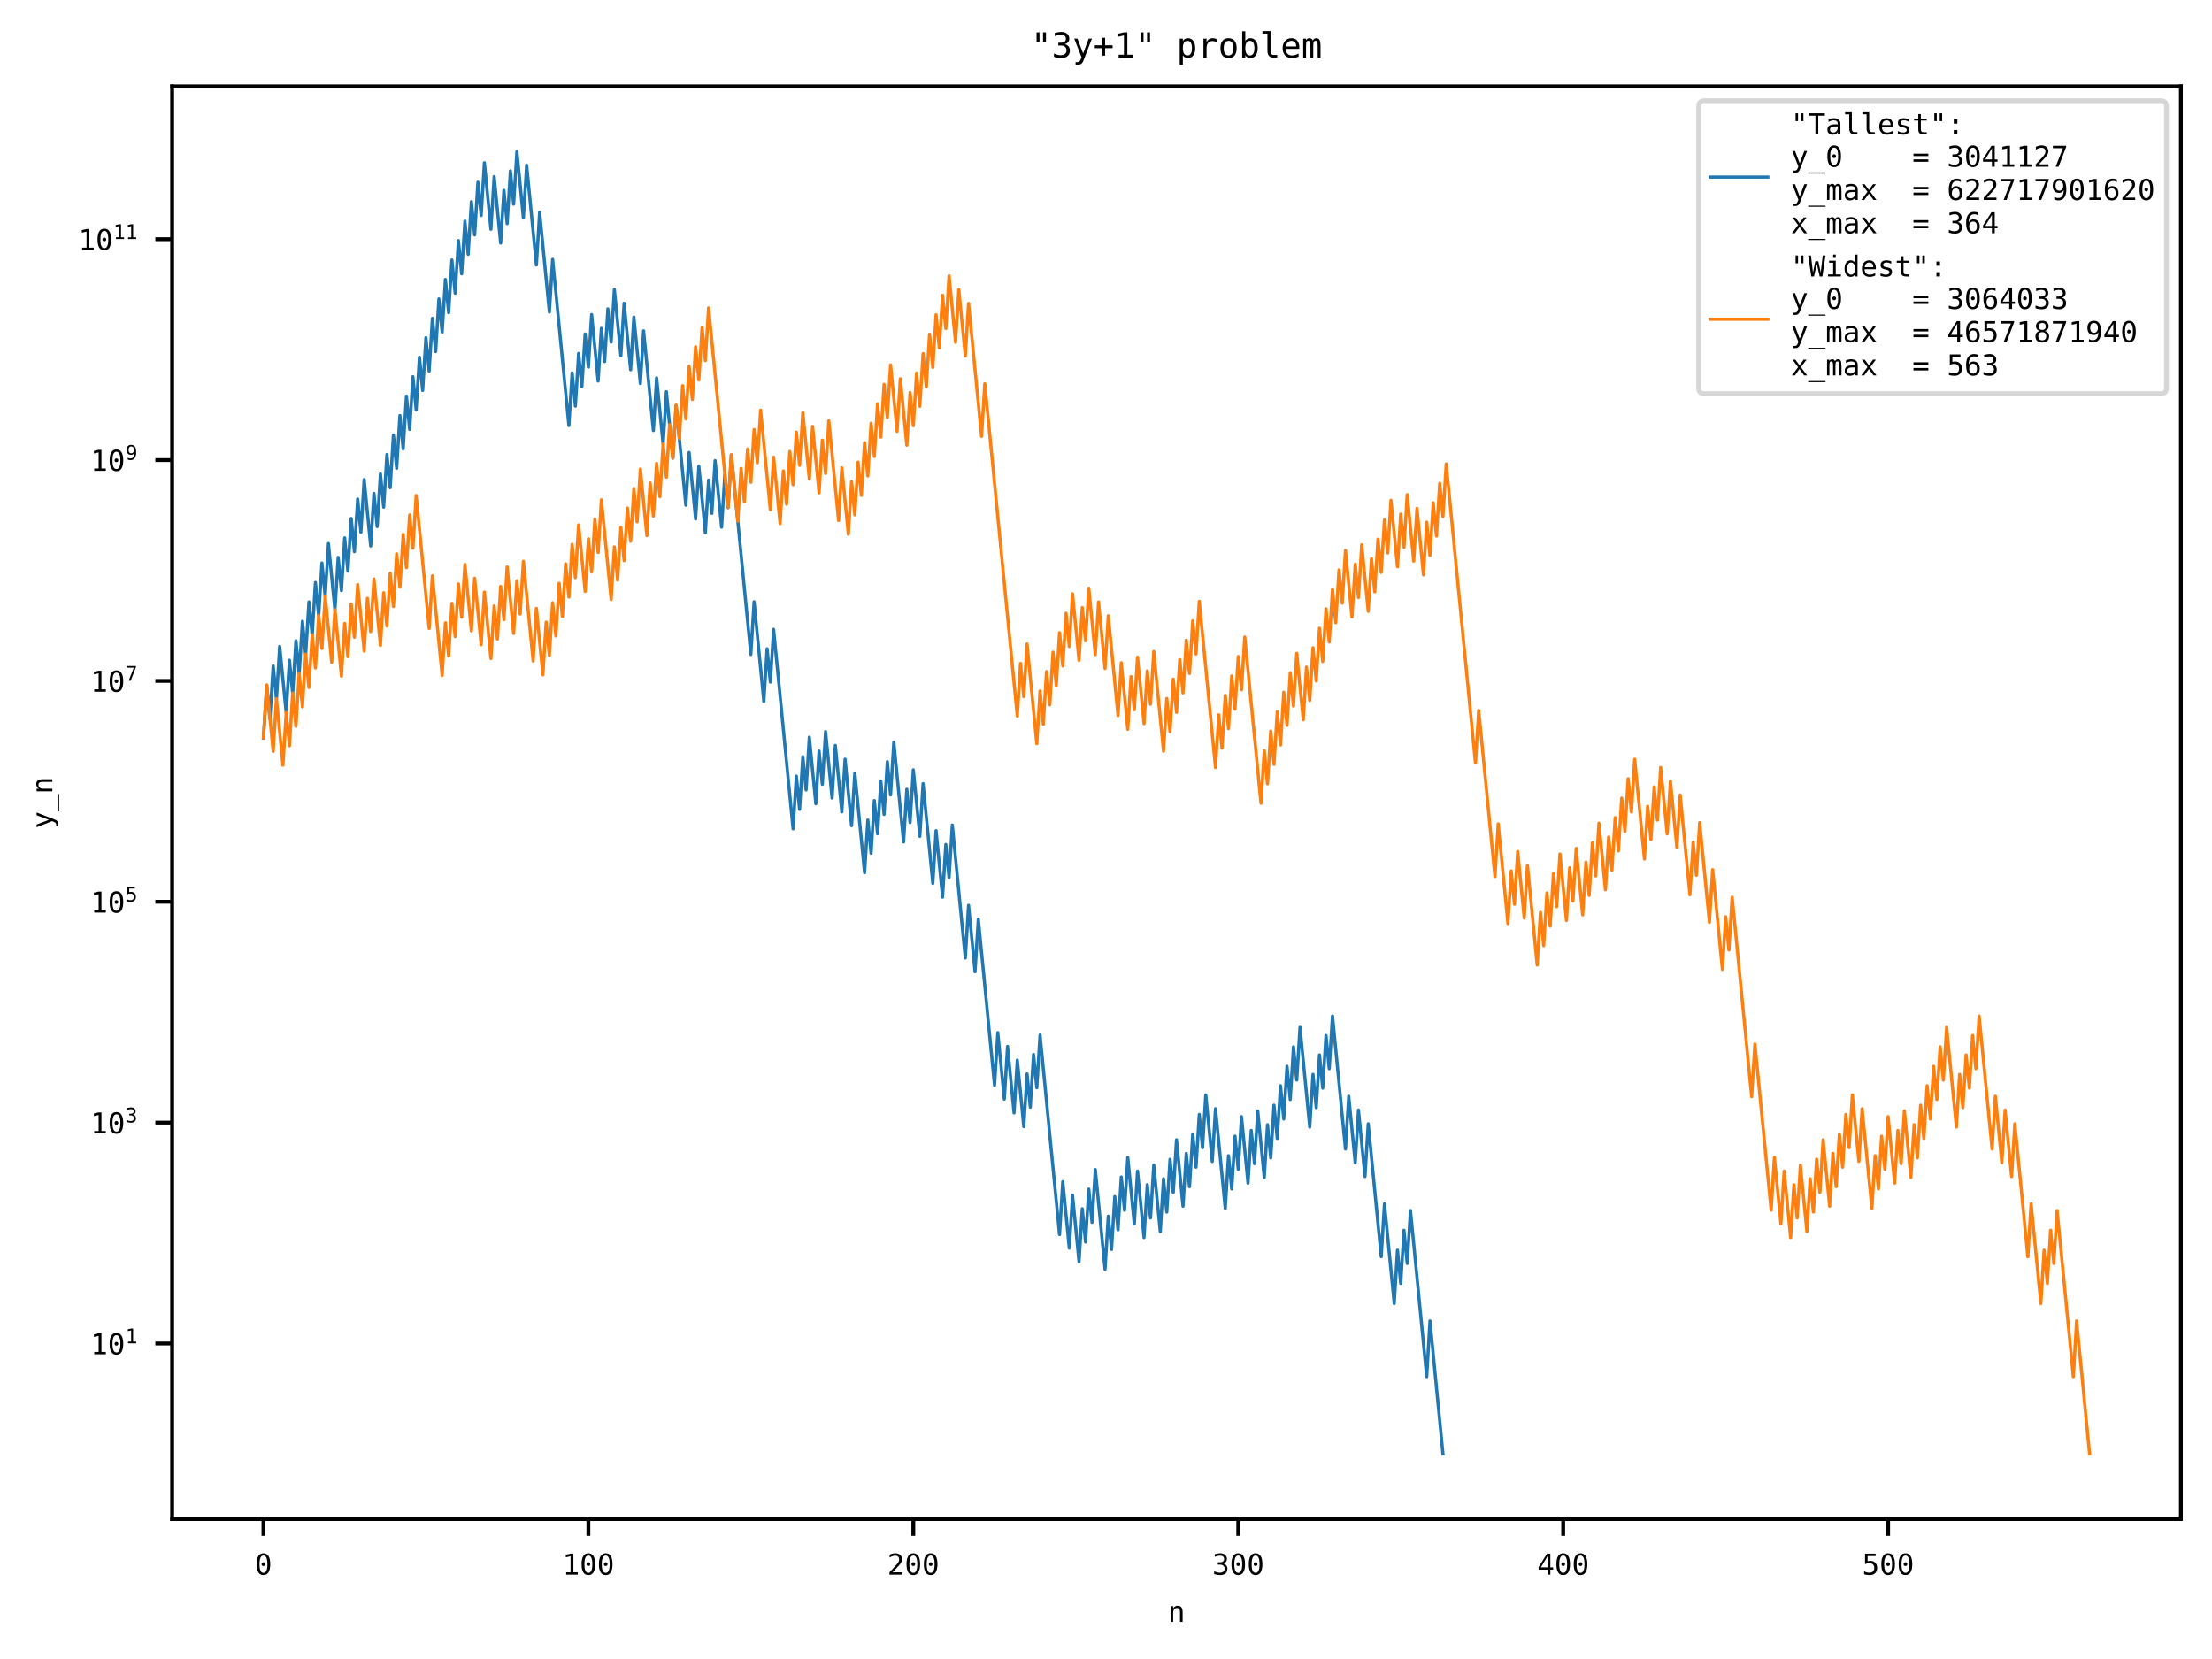 <?xml version="1.0" encoding="utf-8" standalone="no"?>
<!DOCTYPE svg PUBLIC "-//W3C//DTD SVG 1.1//EN"
  "http://www.w3.org/Graphics/SVG/1.1/DTD/svg11.dtd">
<!-- Created with matplotlib (https://matplotlib.org/) -->
<svg height="345.6pt" version="1.1" viewBox="0 0 460.8 345.6" width="460.8pt" xmlns="http://www.w3.org/2000/svg" xmlns:xlink="http://www.w3.org/1999/xlink">
 <defs>
  <style type="text/css">*{stroke-linecap:butt;stroke-linejoin:round;}</style>
 </defs>
 <g id="figure_1">
  <g id="patch_1">
   <path d="M 0 345.6 
L 460.8 345.6 
L 460.8 0 
L 0 0 
z
" style="fill:#ffffff;"/>
  </g>
  <g id="axes_1">
   <g id="patch_2">
    <path d="M 35.859 316.442 
L 454.32 316.442 
L 454.32 17.989 
L 35.859 17.989 
z
" style="fill:#ffffff;"/>
   </g>
   <g id="matplotlib.axis_1">
    <g id="xtick_1">
     <g id="line2d_1">
      <defs>
       <path d="M 0 0 
L 0 3.5 
" id="mbaae7bc94d" style="stroke:#000000;stroke-width:0.8;"/>
      </defs>
      <g>
       <use style="stroke:#000000;stroke-width:0.8;" x="54.88" xlink:href="#mbaae7bc94d" y="316.442"/>
      </g>
     </g>
     <g id="text_1">
      <!-- 0 -->
      <g transform="translate(53.074 328.033)scale(0.06 -0.06)">
       <defs>
        <path d="M 23.578 36.625 
Q 23.578 39.312 25.453 41.266 
Q 27.344 43.219 29.984 43.219 
Q 32.719 43.219 34.672 41.266 
Q 36.625 39.312 36.625 36.625 
Q 36.625 33.891 34.688 31.984 
Q 32.766 30.078 29.984 30.078 
Q 27.25 30.078 25.406 31.938 
Q 23.578 33.797 23.578 36.625 
z
M 30.078 66.406 
Q 23.188 66.406 19.797 58.984 
Q 16.406 51.562 16.406 36.375 
Q 16.406 21.234 19.797 13.812 
Q 23.188 6.391 30.078 6.391 
Q 37.016 6.391 40.406 13.812 
Q 43.797 21.234 43.797 36.375 
Q 43.797 51.562 40.406 58.984 
Q 37.016 66.406 30.078 66.406 
z
M 30.078 74.219 
Q 41.75 74.219 47.734 64.641 
Q 53.719 55.078 53.719 36.375 
Q 53.719 17.719 47.734 8.141 
Q 41.75 -1.422 30.078 -1.422 
Q 18.406 -1.422 12.453 8.141 
Q 6.5 17.719 6.5 36.375 
Q 6.5 55.078 12.453 64.641 
Q 18.406 74.219 30.078 74.219 
z
" id="DejaVuSansMono-48"/>
       </defs>
       <use xlink:href="#DejaVuSansMono-48"/>
      </g>
     </g>
    </g>
    <g id="xtick_2">
     <g id="line2d_2">
      <g>
       <use style="stroke:#000000;stroke-width:0.8;" x="122.57" xlink:href="#mbaae7bc94d" y="316.442"/>
      </g>
     </g>
     <g id="text_2">
      <!-- 100 -->
      <g transform="translate(117.152 328.033)scale(0.06 -0.06)">
       <defs>
        <path d="M 13.188 8.297 
L 28.516 8.297 
L 28.516 64.016 
L 12.016 60.297 
L 12.016 69.281 
L 28.422 72.906 
L 38.281 72.906 
L 38.281 8.297 
L 53.422 8.297 
L 53.422 0 
L 13.188 0 
z
" id="DejaVuSansMono-49"/>
       </defs>
       <use xlink:href="#DejaVuSansMono-49"/>
       <use x="60.205" xlink:href="#DejaVuSansMono-48"/>
       <use x="120.41" xlink:href="#DejaVuSansMono-48"/>
      </g>
     </g>
    </g>
    <g id="xtick_3">
     <g id="line2d_3">
      <g>
       <use style="stroke:#000000;stroke-width:0.8;" x="190.26" xlink:href="#mbaae7bc94d" y="316.442"/>
      </g>
     </g>
     <g id="text_3">
      <!-- 200 -->
      <g transform="translate(184.842 328.033)scale(0.06 -0.06)">
       <defs>
        <path d="M 18.219 8.297 
L 51.703 8.297 
L 51.703 0 
L 7.422 0 
L 7.422 8.297 
Q 16.547 17.922 23.375 25.297 
Q 30.219 32.672 32.812 35.688 
Q 37.703 41.656 39.406 45.344 
Q 41.109 49.031 41.109 52.875 
Q 41.109 58.984 37.516 62.453 
Q 33.938 65.922 27.688 65.922 
Q 23.25 65.922 18.359 64.312 
Q 13.484 62.703 8.016 59.422 
L 8.016 69.391 
Q 13.031 71.781 17.891 73 
Q 22.75 74.219 27.484 74.219 
Q 38.188 74.219 44.703 68.531 
Q 51.219 62.844 51.219 53.609 
Q 51.219 48.922 49.047 44.234 
Q 46.875 39.547 42 33.891 
Q 39.266 30.719 34.062 25.094 
Q 28.859 19.484 18.219 8.297 
z
" id="DejaVuSansMono-50"/>
       </defs>
       <use xlink:href="#DejaVuSansMono-50"/>
       <use x="60.205" xlink:href="#DejaVuSansMono-48"/>
       <use x="120.41" xlink:href="#DejaVuSansMono-48"/>
      </g>
     </g>
    </g>
    <g id="xtick_4">
     <g id="line2d_4">
      <g>
       <use style="stroke:#000000;stroke-width:0.8;" x="257.951" xlink:href="#mbaae7bc94d" y="316.442"/>
      </g>
     </g>
     <g id="text_4">
      <!-- 300 -->
      <g transform="translate(252.532 328.033)scale(0.06 -0.06)">
       <defs>
        <path d="M 37.891 39.016 
Q 45.062 37.109 48.875 32.25 
Q 52.688 27.391 52.688 20.125 
Q 52.688 10.062 45.922 4.312 
Q 39.156 -1.422 27.203 -1.422 
Q 22.172 -1.422 16.938 -0.484 
Q 11.719 0.438 6.688 2.203 
L 6.688 12.016 
Q 11.672 9.422 16.5 8.156 
Q 21.344 6.891 26.125 6.891 
Q 34.234 6.891 38.578 10.547 
Q 42.922 14.203 42.922 21.094 
Q 42.922 27.438 38.578 31.172 
Q 34.234 34.906 26.812 34.906 
L 19.281 34.906 
L 19.281 43.016 
L 26.812 43.016 
Q 33.594 43.016 37.406 45.984 
Q 41.219 48.969 41.219 54.297 
Q 41.219 59.906 37.672 62.906 
Q 34.125 65.922 27.594 65.922 
Q 23.25 65.922 18.609 64.938 
Q 13.969 63.969 8.891 62.016 
L 8.891 71.094 
Q 14.797 72.656 19.406 73.438 
Q 24.031 74.219 27.594 74.219 
Q 38.234 74.219 44.609 68.875 
Q 50.984 63.531 50.984 54.688 
Q 50.984 48.688 47.625 44.672 
Q 44.281 40.672 37.891 39.016 
z
" id="DejaVuSansMono-51"/>
       </defs>
       <use xlink:href="#DejaVuSansMono-51"/>
       <use x="60.205" xlink:href="#DejaVuSansMono-48"/>
       <use x="120.41" xlink:href="#DejaVuSansMono-48"/>
      </g>
     </g>
    </g>
    <g id="xtick_5">
     <g id="line2d_5">
      <g>
       <use style="stroke:#000000;stroke-width:0.8;" x="325.641" xlink:href="#mbaae7bc94d" y="316.442"/>
      </g>
     </g>
     <g id="text_5">
      <!-- 400 -->
      <g transform="translate(320.223 328.033)scale(0.06 -0.06)">
       <defs>
        <path d="M 35.891 63.922 
L 12.891 25.391 
L 35.891 25.391 
z
M 34.281 72.906 
L 45.703 72.906 
L 45.703 25.391 
L 55.422 25.391 
L 55.422 17.391 
L 45.703 17.391 
L 45.703 0 
L 35.891 0 
L 35.891 17.391 
L 4.984 17.391 
L 4.984 26.703 
z
" id="DejaVuSansMono-52"/>
       </defs>
       <use xlink:href="#DejaVuSansMono-52"/>
       <use x="60.205" xlink:href="#DejaVuSansMono-48"/>
       <use x="120.41" xlink:href="#DejaVuSansMono-48"/>
      </g>
     </g>
    </g>
    <g id="xtick_6">
     <g id="line2d_6">
      <g>
       <use style="stroke:#000000;stroke-width:0.8;" x="393.331" xlink:href="#mbaae7bc94d" y="316.442"/>
      </g>
     </g>
     <g id="text_6">
      <!-- 500 -->
      <g transform="translate(387.913 328.033)scale(0.06 -0.06)">
       <defs>
        <path d="M 10.109 72.906 
L 47.016 72.906 
L 47.016 64.594 
L 19.094 64.594 
L 19.094 46.688 
Q 21.188 47.469 23.312 47.828 
Q 25.438 48.188 27.594 48.188 
Q 38.922 48.188 45.562 41.5 
Q 52.203 34.812 52.203 23.391 
Q 52.203 11.859 45.234 5.219 
Q 38.281 -1.422 26.219 -1.422 
Q 20.406 -1.422 15.594 -0.641 
Q 10.797 0.141 6.984 1.703 
L 6.984 11.719 
Q 11.469 9.281 16.016 8.078 
Q 20.562 6.891 25.297 6.891 
Q 33.453 6.891 37.859 11.188 
Q 42.281 15.484 42.281 23.391 
Q 42.281 31.203 37.719 35.547 
Q 33.156 39.891 25 39.891 
Q 21.047 39.891 17.281 38.984 
Q 13.531 38.094 10.109 36.281 
z
" id="DejaVuSansMono-53"/>
       </defs>
       <use xlink:href="#DejaVuSansMono-53"/>
       <use x="60.205" xlink:href="#DejaVuSansMono-48"/>
       <use x="120.41" xlink:href="#DejaVuSansMono-48"/>
      </g>
     </g>
    </g>
    <g id="text_7">
     <!-- n -->
     <g transform="translate(243.283 337.872)scale(0.06 -0.06)">
      <defs>
       <path d="M 51.312 33.891 
L 51.312 0 
L 42.281 0 
L 42.281 33.891 
Q 42.281 41.266 39.688 44.719 
Q 37.109 48.188 31.594 48.188 
Q 25.297 48.188 21.891 43.719 
Q 18.5 39.266 18.5 30.906 
L 18.5 0 
L 9.516 0 
L 9.516 54.688 
L 18.5 54.688 
L 18.5 46.484 
Q 20.906 51.172 25 53.578 
Q 29.109 56 34.719 56 
Q 43.062 56 47.188 50.5 
Q 51.312 45.016 51.312 33.891 
z
" id="DejaVuSansMono-110"/>
      </defs>
      <use xlink:href="#DejaVuSansMono-110"/>
     </g>
    </g>
   </g>
   <g id="matplotlib.axis_2">
    <g id="ytick_1">
     <g id="line2d_7">
      <defs>
       <path d="M 0 0 
L -3.5 0 
" id="m43cfc53dab" style="stroke:#000000;stroke-width:0.8;"/>
      </defs>
      <g>
       <use style="stroke:#000000;stroke-width:0.8;" x="35.859" xlink:href="#m43cfc53dab" y="279.872"/>
      </g>
     </g>
     <g id="text_8">
      <!-- $\mathdefault{10^{1}}$ -->
      <g transform="translate(18.839 282.167)scale(0.06 -0.06)">
       <use transform="translate(0 0.684)" xlink:href="#DejaVuSansMono-49"/>
       <use transform="translate(60.205 0.684)" xlink:href="#DejaVuSansMono-48"/>
       <use transform="translate(121.367 38.966)scale(0.7)" xlink:href="#DejaVuSansMono-49"/>
      </g>
     </g>
    </g>
    <g id="ytick_2">
     <g id="line2d_8">
      <g>
       <use style="stroke:#000000;stroke-width:0.8;" x="35.859" xlink:href="#m43cfc53dab" y="233.863"/>
      </g>
     </g>
     <g id="text_9">
      <!-- $\mathdefault{10^{3}}$ -->
      <g transform="translate(18.839 236.159)scale(0.06 -0.06)">
       <use transform="translate(0 0.766)" xlink:href="#DejaVuSansMono-49"/>
       <use transform="translate(60.205 0.766)" xlink:href="#DejaVuSansMono-48"/>
       <use transform="translate(121.367 39.047)scale(0.7)" xlink:href="#DejaVuSansMono-51"/>
      </g>
     </g>
    </g>
    <g id="ytick_3">
     <g id="line2d_9">
      <g>
       <use style="stroke:#000000;stroke-width:0.8;" x="35.859" xlink:href="#m43cfc53dab" y="187.854"/>
      </g>
     </g>
     <g id="text_10">
      <!-- $\mathdefault{10^{5}}$ -->
      <g transform="translate(18.839 190.15)scale(0.06 -0.06)">
       <use transform="translate(0 0.684)" xlink:href="#DejaVuSansMono-49"/>
       <use transform="translate(60.205 0.684)" xlink:href="#DejaVuSansMono-48"/>
       <use transform="translate(121.367 38.966)scale(0.7)" xlink:href="#DejaVuSansMono-53"/>
      </g>
     </g>
    </g>
    <g id="ytick_4">
     <g id="line2d_10">
      <g>
       <use style="stroke:#000000;stroke-width:0.8;" x="35.859" xlink:href="#m43cfc53dab" y="141.845"/>
      </g>
     </g>
     <g id="text_11">
      <!-- $\mathdefault{10^{7}}$ -->
      <g transform="translate(18.839 144.141)scale(0.06 -0.06)">
       <defs>
        <path d="M 6.781 72.906 
L 52.688 72.906 
L 52.688 68.703 
L 26.609 0 
L 16.312 0 
L 41.703 64.594 
L 6.781 64.594 
z
" id="DejaVuSansMono-55"/>
       </defs>
       <use transform="translate(0 0.684)" xlink:href="#DejaVuSansMono-49"/>
       <use transform="translate(60.205 0.684)" xlink:href="#DejaVuSansMono-48"/>
       <use transform="translate(121.367 38.966)scale(0.7)" xlink:href="#DejaVuSansMono-55"/>
      </g>
     </g>
    </g>
    <g id="ytick_5">
     <g id="line2d_11">
      <g>
       <use style="stroke:#000000;stroke-width:0.8;" x="35.859" xlink:href="#m43cfc53dab" y="95.836"/>
      </g>
     </g>
     <g id="text_12">
      <!-- $\mathdefault{10^{9}}$ -->
      <g transform="translate(18.839 98.132)scale(0.06 -0.06)">
       <defs>
        <path d="M 29.109 32.328 
Q 35.406 32.328 38.984 36.859 
Q 42.578 41.406 42.578 49.422 
Q 42.578 57.422 38.984 61.953 
Q 35.406 66.5 29.109 66.5 
Q 22.562 66.5 19.234 62.172 
Q 15.922 57.859 15.922 49.422 
Q 15.922 40.922 19.219 36.625 
Q 22.516 32.328 29.109 32.328 
z
M 11.531 1.516 
L 11.531 10.594 
Q 14.594 8.797 18.062 7.844 
Q 21.531 6.891 25.297 6.891 
Q 34.672 6.891 39.469 13.938 
Q 44.281 21 44.281 34.719 
Q 42 29.828 37.844 27.219 
Q 33.688 24.609 28.328 24.609 
Q 17.781 24.609 11.984 31.094 
Q 6.203 37.594 6.203 49.516 
Q 6.203 61.281 12.125 67.75 
Q 18.062 74.219 28.906 74.219 
Q 41.609 74.219 47.516 65.078 
Q 53.422 55.953 53.422 36.375 
Q 53.422 17.969 46.312 8.266 
Q 39.203 -1.422 25.688 -1.422 
Q 22.125 -1.422 18.5 -0.656 
Q 14.891 0.094 11.531 1.516 
z
" id="DejaVuSansMono-57"/>
       </defs>
       <use transform="translate(0 0.766)" xlink:href="#DejaVuSansMono-49"/>
       <use transform="translate(60.205 0.766)" xlink:href="#DejaVuSansMono-48"/>
       <use transform="translate(121.367 39.047)scale(0.7)" xlink:href="#DejaVuSansMono-57"/>
      </g>
     </g>
    </g>
    <g id="ytick_6">
     <g id="line2d_12">
      <g>
       <use style="stroke:#000000;stroke-width:0.8;" x="35.859" xlink:href="#m43cfc53dab" y="49.827"/>
      </g>
     </g>
     <g id="text_13">
      <!-- $\mathdefault{10^{11}}$ -->
      <g transform="translate(16.319 52.123)scale(0.06 -0.06)">
       <use transform="translate(0 0.684)" xlink:href="#DejaVuSansMono-49"/>
       <use transform="translate(60.205 0.684)" xlink:href="#DejaVuSansMono-48"/>
       <use transform="translate(121.367 38.966)scale(0.7)" xlink:href="#DejaVuSansMono-49"/>
       <use transform="translate(163.511 38.966)scale(0.7)" xlink:href="#DejaVuSansMono-49"/>
      </g>
     </g>
    </g>
    <g id="text_14">
     <!-- y_n -->
     <g transform="translate(10.904 172.634)rotate(-90)scale(0.06 -0.06)">
      <defs>
       <path d="M 41.891 17.578 
Q 39.656 11.859 36.188 2.547 
Q 31.344 -10.359 29.688 -13.188 
Q 27.438 -17 24.062 -18.891 
Q 20.703 -20.797 16.219 -20.797 
L 8.984 -20.797 
L 8.984 -13.281 
L 14.312 -13.281 
Q 18.266 -13.281 20.5 -10.984 
Q 22.75 -8.688 26.219 0.875 
L 5.078 54.688 
L 14.594 54.688 
L 30.812 11.922 
L 46.781 54.688 
L 56.297 54.688 
z
" id="DejaVuSansMono-121"/>
       <path d="M 60.203 -19.672 
L 60.203 -23.578 
L 0 -23.578 
L 0 -19.672 
z
" id="DejaVuSansMono-95"/>
      </defs>
      <use xlink:href="#DejaVuSansMono-121"/>
      <use x="60.205" xlink:href="#DejaVuSansMono-95"/>
      <use x="120.41" xlink:href="#DejaVuSansMono-110"/>
     </g>
    </g>
   </g>
   <g id="line2d_13">
    <path clip-path="url(#p3b58b1bfbe)" d="M 54.88 153.738 
L 55.557 142.762 
L 56.234 149.687 
L 56.91 138.711 
L 57.587 145.636 
L 58.264 134.66 
L 59.618 148.51 
L 60.295 137.534 
L 60.972 144.459 
L 61.649 133.483 
L 62.326 140.408 
L 63.003 129.432 
L 63.679 136.357 
L 64.356 125.382 
L 65.033 132.307 
L 65.71 121.331 
L 66.387 128.256 
L 67.064 117.28 
L 67.741 124.205 
L 68.418 113.229 
L 69.772 127.079 
L 70.448 116.103 
L 71.125 123.028 
L 71.802 112.052 
L 72.479 118.977 
L 73.156 108.001 
L 73.833 114.926 
L 74.51 103.95 
L 75.187 110.875 
L 75.864 99.9 
L 77.218 113.75 
L 77.894 102.774 
L 78.571 109.699 
L 79.248 98.723 
L 79.925 105.648 
L 80.602 94.672 
L 81.279 101.597 
L 81.956 90.621 
L 82.633 97.546 
L 83.31 86.57 
L 83.987 93.495 
L 84.663 82.519 
L 85.34 89.444 
L 86.017 78.468 
L 86.694 85.393 
L 87.371 74.417 
L 88.048 81.343 
L 88.725 70.367 
L 89.402 77.292 
L 90.079 66.316 
L 90.756 73.241 
L 91.432 62.265 
L 92.109 69.19 
L 92.786 58.214 
L 93.463 65.139 
L 94.14 54.163 
L 94.817 61.088 
L 95.494 50.112 
L 96.171 57.037 
L 96.848 46.061 
L 97.525 52.986 
L 98.201 42.01 
L 98.878 48.935 
L 99.555 37.96 
L 100.232 44.885 
L 100.909 33.909 
L 102.263 47.759 
L 102.94 36.783 
L 104.294 50.633 
L 104.971 39.657 
L 105.647 46.582 
L 106.324 35.606 
L 107.001 42.531 
L 107.678 31.555 
L 109.032 45.405 
L 109.709 34.429 
L 111.74 55.204 
L 112.416 44.229 
L 114.447 65.004 
L 115.124 54.028 
L 118.509 88.653 
L 119.185 77.677 
L 119.862 84.602 
L 120.539 73.626 
L 121.216 80.551 
L 121.893 69.575 
L 122.57 76.5 
L 123.247 65.524 
L 124.601 79.374 
L 125.278 68.398 
L 125.954 75.323 
L 126.631 64.348 
L 127.308 71.273 
L 127.985 60.297 
L 129.339 74.147 
L 130.016 63.171 
L 131.37 77.021 
L 132.047 66.045 
L 133.4 79.895 
L 134.077 68.919 
L 136.108 89.694 
L 136.785 78.718 
L 138.139 92.568 
L 138.816 81.592 
L 140.169 95.442 
L 140.846 84.467 
L 142.877 105.242 
L 143.554 94.266 
L 144.908 108.116 
L 145.585 97.14 
L 146.938 110.99 
L 147.615 100.014 
L 148.292 106.939 
L 148.969 95.963 
L 150.323 109.813 
L 151 98.837 
L 151.677 105.762 
L 152.354 94.786 
L 156.415 136.337 
L 157.092 125.361 
L 159.123 146.136 
L 159.8 135.16 
L 160.477 142.085 
L 161.153 131.109 
L 165.215 172.659 
L 165.892 161.683 
L 166.569 168.608 
L 167.246 157.632 
L 167.922 164.557 
L 168.599 153.581 
L 169.953 167.432 
L 170.63 156.456 
L 171.307 163.381 
L 171.984 152.405 
L 173.338 166.255 
L 174.015 155.279 
L 175.368 169.129 
L 176.045 158.153 
L 177.399 172.003 
L 178.076 161.027 
L 180.107 181.802 
L 180.784 170.826 
L 181.461 177.751 
L 182.137 166.775 
L 182.814 173.7 
L 183.491 162.725 
L 184.168 169.65 
L 184.845 158.674 
L 185.522 165.599 
L 186.199 154.623 
L 188.23 175.398 
L 188.906 164.422 
L 189.583 171.347 
L 190.26 160.371 
L 191.614 174.221 
L 192.291 163.245 
L 194.322 184.02 
L 194.999 173.044 
L 196.352 186.894 
L 197.029 175.918 
L 197.706 182.843 
L 198.383 171.868 
L 201.091 199.568 
L 201.768 188.592 
L 203.121 202.442 
L 203.798 191.466 
L 207.183 226.091 
L 207.86 215.113 
L 209.214 228.963 
L 209.89 217.985 
L 211.244 231.836 
L 211.921 220.857 
L 213.275 234.707 
L 213.952 223.727 
L 214.629 230.652 
L 215.306 219.674 
L 215.983 226.599 
L 216.659 215.622 
L 220.721 257.172 
L 221.398 246.162 
L 222.752 260.012 
L 223.428 248.99 
L 224.782 262.84 
L 225.459 251.804 
L 226.136 258.729 
L 226.813 247.713 
L 227.49 254.638 
L 228.167 243.636 
L 230.198 264.411 
L 230.874 253.364 
L 231.551 260.289 
L 232.228 249.267 
L 232.905 256.192 
L 233.582 245.185 
L 234.259 252.11 
L 234.936 241.113 
L 236.29 254.963 
L 236.967 243.96 
L 238.32 257.81 
L 238.997 246.797 
L 239.674 253.722 
L 240.351 242.722 
L 241.705 256.572 
L 242.382 245.564 
L 243.059 252.489 
L 243.736 241.492 
L 244.412 248.417 
L 245.089 237.427 
L 246.443 251.277 
L 247.12 240.282 
L 247.797 247.207 
L 248.474 236.218 
L 249.151 243.143 
L 249.828 232.159 
L 250.505 239.084 
L 251.181 228.102 
L 252.535 241.952 
L 253.212 230.969 
L 255.243 251.744 
L 255.92 240.748 
L 256.597 247.673 
L 257.274 236.684 
L 257.951 243.609 
L 258.627 232.624 
L 259.981 246.474 
L 260.658 235.487 
L 261.335 242.412 
L 262.012 231.428 
L 263.366 245.278 
L 264.043 234.292 
L 264.72 241.217 
L 265.396 230.234 
L 266.073 237.159 
L 266.75 226.178 
L 267.427 233.103 
L 268.104 222.124 
L 268.781 229.049 
L 269.458 218.071 
L 270.135 224.997 
L 270.812 214.019 
L 272.842 234.794 
L 273.519 223.815 
L 274.196 230.74 
L 274.873 219.761 
L 275.55 226.686 
L 276.227 215.709 
L 276.904 222.634 
L 277.581 211.657 
L 280.288 239.357 
L 280.965 228.375 
L 282.319 242.225 
L 282.996 231.242 
L 284.35 245.092 
L 285.027 234.106 
L 287.734 261.806 
L 288.411 250.776 
L 290.442 271.551 
L 291.119 260.431 
L 291.796 267.356 
L 292.473 256.285 
L 293.149 263.21 
L 293.826 252.172 
L 297.211 286.797 
L 297.888 275.176 
L 300.595 302.876 
L 300.595 302.876 
" style="fill:none;stroke:#1f77b4;stroke-linecap:square;stroke-width:0.667;"/>
   </g>
   <g id="line2d_14">
    <path clip-path="url(#p3b58b1bfbe)" d="M 54.88 153.663 
L 55.557 142.687 
L 56.91 156.537 
L 57.587 145.561 
L 58.941 159.411 
L 59.618 148.435 
L 60.295 155.36 
L 60.972 144.384 
L 61.649 151.309 
L 62.326 140.333 
L 63.003 147.258 
L 63.679 136.283 
L 64.356 143.208 
L 65.033 132.232 
L 65.71 139.157 
L 66.387 128.181 
L 67.064 135.106 
L 67.741 124.13 
L 69.095 137.98 
L 69.772 127.004 
L 71.125 140.854 
L 71.802 129.878 
L 72.479 136.803 
L 73.156 125.827 
L 73.833 132.752 
L 74.51 121.776 
L 75.864 135.626 
L 76.541 124.651 
L 77.218 131.576 
L 77.894 120.6 
L 79.248 134.45 
L 79.925 123.474 
L 80.602 130.399 
L 81.279 119.423 
L 81.956 126.348 
L 82.633 115.372 
L 83.31 122.297 
L 83.987 111.321 
L 84.663 118.246 
L 85.34 107.27 
L 86.017 114.195 
L 86.694 103.219 
L 89.402 130.92 
L 90.079 119.944 
L 92.109 140.719 
L 92.786 129.743 
L 93.463 136.668 
L 94.14 125.692 
L 94.817 132.617 
L 95.494 121.641 
L 96.171 128.566 
L 96.848 117.59 
L 98.201 131.44 
L 98.878 120.464 
L 100.232 134.314 
L 100.909 123.338 
L 102.263 137.188 
L 102.94 126.213 
L 103.617 133.138 
L 104.294 122.162 
L 104.971 129.087 
L 105.647 118.111 
L 107.001 131.961 
L 107.678 120.985 
L 108.355 127.91 
L 109.032 116.934 
L 111.063 137.709 
L 111.74 126.733 
L 113.093 140.583 
L 113.77 129.607 
L 114.447 136.532 
L 115.124 125.556 
L 115.801 132.482 
L 116.478 121.506 
L 117.155 128.431 
L 117.832 117.455 
L 118.509 124.38 
L 119.185 113.404 
L 119.862 120.329 
L 120.539 109.353 
L 121.893 123.203 
L 122.57 112.227 
L 123.247 119.152 
L 123.924 108.176 
L 124.601 115.101 
L 125.278 104.125 
L 127.308 124.9 
L 127.985 113.925 
L 128.662 120.85 
L 129.339 109.874 
L 130.016 116.799 
L 130.693 105.823 
L 131.37 112.748 
L 132.047 101.772 
L 132.724 108.697 
L 133.4 97.721 
L 134.754 111.571 
L 135.431 100.595 
L 136.108 107.52 
L 136.785 96.544 
L 137.462 103.469 
L 138.139 92.493 
L 138.816 99.418 
L 139.493 88.442 
L 140.169 95.368 
L 140.846 84.392 
L 141.523 91.317 
L 142.2 80.341 
L 142.877 87.266 
L 143.554 76.29 
L 144.231 83.215 
L 144.908 72.239 
L 145.585 79.164 
L 146.262 68.188 
L 146.938 75.113 
L 147.615 64.137 
L 151.677 105.687 
L 152.354 94.711 
L 153.708 108.562 
L 154.384 97.586 
L 155.061 104.511 
L 155.738 93.535 
L 156.415 100.46 
L 157.092 89.484 
L 157.769 96.409 
L 158.446 85.433 
L 160.477 106.208 
L 161.153 95.232 
L 162.507 109.082 
L 163.184 98.106 
L 163.861 105.031 
L 164.538 94.055 
L 165.215 100.98 
L 165.892 90.005 
L 166.569 96.93 
L 167.246 85.954 
L 168.599 99.804 
L 169.276 88.828 
L 170.63 102.678 
L 171.307 91.702 
L 171.984 98.627 
L 172.661 87.651 
L 174.691 108.426 
L 175.368 97.45 
L 176.722 111.3 
L 177.399 100.324 
L 178.076 107.249 
L 178.753 96.273 
L 179.43 103.199 
L 180.107 92.223 
L 180.784 99.148 
L 181.461 88.172 
L 182.137 95.097 
L 182.814 84.121 
L 183.491 91.046 
L 184.168 80.07 
L 184.845 86.995 
L 185.522 76.019 
L 186.876 89.869 
L 187.553 78.893 
L 188.906 92.743 
L 189.583 81.767 
L 190.26 88.692 
L 190.937 77.716 
L 191.614 84.642 
L 192.291 73.666 
L 192.968 80.591 
L 193.645 69.615 
L 194.322 76.54 
L 194.999 65.564 
L 195.675 72.489 
L 196.352 61.513 
L 197.029 68.438 
L 197.706 57.462 
L 199.06 71.312 
L 199.737 60.336 
L 201.091 74.186 
L 201.768 63.21 
L 204.475 90.91 
L 205.152 79.935 
L 211.921 149.185 
L 212.598 138.209 
L 213.275 145.134 
L 213.952 134.158 
L 215.983 154.933 
L 216.659 143.957 
L 217.336 150.882 
L 218.013 139.906 
L 218.69 146.831 
L 219.367 135.855 
L 220.044 142.781 
L 220.721 131.805 
L 221.398 138.73 
L 222.075 127.754 
L 222.752 134.679 
L 223.428 123.703 
L 224.782 137.553 
L 225.459 126.577 
L 226.136 133.502 
L 226.813 122.526 
L 228.167 136.376 
L 228.844 125.4 
L 230.198 139.25 
L 230.874 128.274 
L 232.905 149.049 
L 233.582 138.074 
L 234.936 151.924 
L 235.613 140.948 
L 236.29 147.873 
L 236.967 136.897 
L 238.32 150.747 
L 238.997 139.771 
L 239.674 146.696 
L 240.351 135.72 
L 242.382 156.495 
L 243.059 145.519 
L 243.736 152.444 
L 244.412 141.468 
L 245.089 148.393 
L 245.766 137.418 
L 246.443 144.343 
L 247.12 133.367 
L 247.797 140.292 
L 248.474 129.316 
L 249.151 136.241 
L 249.828 125.265 
L 253.212 159.89 
L 253.889 148.914 
L 254.566 155.839 
L 255.243 144.863 
L 255.92 151.788 
L 256.597 140.812 
L 257.274 147.737 
L 257.951 136.761 
L 258.627 143.686 
L 259.304 132.711 
L 262.689 167.336 
L 263.366 156.36 
L 264.043 163.285 
L 264.72 152.309 
L 265.396 159.234 
L 266.073 148.258 
L 266.75 155.183 
L 267.427 144.207 
L 268.104 151.132 
L 268.781 140.156 
L 269.458 147.081 
L 270.135 136.105 
L 271.489 149.955 
L 272.165 138.98 
L 272.842 145.905 
L 273.519 134.929 
L 274.196 141.854 
L 274.873 130.878 
L 275.55 137.803 
L 276.227 126.827 
L 276.904 133.752 
L 277.581 122.776 
L 278.258 129.701 
L 278.935 118.725 
L 279.611 125.65 
L 280.288 114.674 
L 281.642 128.524 
L 282.319 117.548 
L 282.996 124.473 
L 283.673 113.497 
L 285.027 127.348 
L 285.704 116.372 
L 286.38 123.297 
L 287.057 112.321 
L 287.734 119.246 
L 288.411 108.27 
L 289.088 115.195 
L 289.765 104.219 
L 291.119 118.069 
L 291.796 107.093 
L 292.473 114.018 
L 293.149 103.042 
L 294.503 116.892 
L 295.18 105.916 
L 296.534 119.766 
L 297.211 108.791 
L 297.888 115.716 
L 298.565 104.74 
L 299.242 111.665 
L 299.918 100.689 
L 300.595 107.614 
L 301.272 96.638 
L 307.364 158.963 
L 308.041 147.987 
L 311.426 182.612 
L 312.103 171.636 
L 314.133 192.412 
L 314.81 181.436 
L 315.487 188.361 
L 316.164 177.385 
L 317.518 191.235 
L 318.195 180.259 
L 320.226 201.034 
L 320.902 190.058 
L 321.579 196.983 
L 322.256 186.007 
L 322.933 192.932 
L 323.61 181.956 
L 324.287 188.881 
L 324.964 177.905 
L 326.318 191.755 
L 326.995 180.779 
L 327.672 187.704 
L 328.348 176.728 
L 329.702 190.578 
L 330.379 179.602 
L 331.056 186.527 
L 331.733 175.551 
L 332.41 182.476 
L 333.087 171.5 
L 334.441 185.351 
L 335.117 174.375 
L 335.794 181.3 
L 336.471 170.324 
L 337.148 177.249 
L 337.825 166.273 
L 338.502 173.198 
L 339.179 162.222 
L 339.856 169.147 
L 340.533 158.171 
L 342.563 178.946 
L 343.24 167.97 
L 343.917 174.895 
L 344.594 163.919 
L 345.271 170.844 
L 345.948 159.868 
L 347.302 173.718 
L 347.979 162.743 
L 349.332 176.593 
L 350.009 165.617 
L 352.04 186.392 
L 352.717 175.416 
L 353.394 182.341 
L 354.071 171.365 
L 356.101 192.14 
L 356.778 181.164 
L 358.809 201.939 
L 359.486 190.963 
L 360.163 197.888 
L 360.84 186.912 
L 364.901 228.462 
L 365.578 217.484 
L 368.963 252.11 
L 369.639 241.113 
L 370.993 254.963 
L 371.67 243.96 
L 373.024 257.81 
L 373.701 246.797 
L 374.378 253.722 
L 375.055 242.722 
L 376.408 256.572 
L 377.085 245.564 
L 377.762 252.489 
L 378.439 241.492 
L 379.116 248.417 
L 379.793 237.427 
L 381.147 251.277 
L 381.824 240.282 
L 382.501 247.207 
L 383.178 236.218 
L 383.854 243.143 
L 384.531 232.159 
L 385.208 239.084 
L 385.885 228.102 
L 387.239 241.952 
L 387.916 230.969 
L 389.947 251.744 
L 390.623 240.748 
L 391.3 247.673 
L 391.977 236.684 
L 392.654 243.609 
L 393.331 232.624 
L 394.685 246.474 
L 395.362 235.487 
L 396.039 242.412 
L 396.716 231.428 
L 398.069 245.278 
L 398.746 234.292 
L 399.423 241.217 
L 400.1 230.234 
L 400.777 237.159 
L 401.454 226.178 
L 402.131 233.103 
L 402.808 222.124 
L 403.485 229.049 
L 404.162 218.071 
L 404.838 224.997 
L 405.515 214.019 
L 407.546 234.794 
L 408.223 223.815 
L 408.9 230.74 
L 409.577 219.761 
L 410.254 226.686 
L 410.931 215.709 
L 411.607 222.634 
L 412.284 211.657 
L 414.992 239.357 
L 415.669 228.375 
L 417.023 242.225 
L 417.7 231.242 
L 419.053 245.092 
L 419.73 234.106 
L 422.438 261.806 
L 423.115 250.776 
L 425.145 271.551 
L 425.822 260.431 
L 426.499 267.356 
L 427.176 256.285 
L 427.853 263.21 
L 428.53 252.172 
L 431.915 286.797 
L 432.591 275.176 
L 435.299 302.876 
L 435.299 302.876 
" style="fill:none;stroke:#ff7f0e;stroke-linecap:square;stroke-width:0.667;"/>
   </g>
   <g id="patch_3">
    <path d="M 35.859 316.442 
L 35.859 17.989 
" style="fill:none;stroke:#000000;stroke-linecap:square;stroke-linejoin:miter;stroke-width:0.8;"/>
   </g>
   <g id="patch_4">
    <path d="M 454.32 316.442 
L 454.32 17.989 
" style="fill:none;stroke:#000000;stroke-linecap:square;stroke-linejoin:miter;stroke-width:0.8;"/>
   </g>
   <g id="patch_5">
    <path d="M 35.859 316.442 
L 454.32 316.442 
" style="fill:none;stroke:#000000;stroke-linecap:square;stroke-linejoin:miter;stroke-width:0.8;"/>
   </g>
   <g id="patch_6">
    <path d="M 35.859 17.989 
L 454.32 17.989 
" style="fill:none;stroke:#000000;stroke-linecap:square;stroke-linejoin:miter;stroke-width:0.8;"/>
   </g>
   <g id="text_15">
    <!-- "3y+1" problem -->
    <g transform="translate(214.747 11.989)scale(0.072 -0.072)">
     <defs>
      <path d="M 43.703 72.906 
L 43.703 45.797 
L 35.203 45.797 
L 35.203 72.906 
z
M 25 72.906 
L 25 45.797 
L 16.5 45.797 
L 16.5 72.906 
z
" id="DejaVuSansMono-34"/>
      <path d="M 34.188 57.172 
L 34.188 35.5 
L 55.906 35.5 
L 55.906 27.203 
L 34.188 27.203 
L 34.188 5.516 
L 25.984 5.516 
L 25.984 27.203 
L 4.297 27.203 
L 4.297 35.5 
L 25.984 35.5 
L 25.984 57.172 
z
" id="DejaVuSansMono-43"/>
      <path id="DejaVuSansMono-32"/>
      <path d="M 18.312 6.891 
L 18.312 -20.797 
L 9.281 -20.797 
L 9.281 54.688 
L 18.312 54.688 
L 18.312 47.703 
Q 20.562 51.766 24.297 53.875 
Q 28.031 56 32.906 56 
Q 42.828 56 48.469 48.328 
Q 54.109 40.672 54.109 27.094 
Q 54.109 13.766 48.438 6.172 
Q 42.781 -1.422 32.906 -1.422 
Q 27.938 -1.422 24.188 0.703 
Q 20.453 2.828 18.312 6.891 
z
M 44.672 27.297 
Q 44.672 37.75 41.375 43.062 
Q 38.094 48.391 31.594 48.391 
Q 25.047 48.391 21.672 43.047 
Q 18.312 37.703 18.312 27.297 
Q 18.312 16.938 21.672 11.562 
Q 25.047 6.203 31.594 6.203 
Q 38.094 6.203 41.375 11.516 
Q 44.672 16.844 44.672 27.297 
z
" id="DejaVuSansMono-112"/>
      <path d="M 56.391 43.406 
Q 53.516 45.656 50.531 46.672 
Q 47.562 47.703 44 47.703 
Q 35.594 47.703 31.141 42.422 
Q 26.703 37.156 26.703 27.203 
L 26.703 0 
L 17.672 0 
L 17.672 54.688 
L 26.703 54.688 
L 26.703 44 
Q 28.953 49.812 33.609 52.906 
Q 38.281 56 44.672 56 
Q 48 56 50.875 55.172 
Q 53.766 54.344 56.391 52.594 
z
" id="DejaVuSansMono-114"/>
      <path d="M 30.078 48.391 
Q 23.25 48.391 19.734 43.062 
Q 16.219 37.75 16.219 27.297 
Q 16.219 16.891 19.734 11.547 
Q 23.25 6.203 30.078 6.203 
Q 36.969 6.203 40.484 11.547 
Q 44 16.891 44 27.297 
Q 44 37.75 40.484 43.062 
Q 36.969 48.391 30.078 48.391 
z
M 30.078 56 
Q 41.453 56 47.484 48.625 
Q 53.516 41.266 53.516 27.297 
Q 53.516 13.281 47.5 5.922 
Q 41.5 -1.422 30.078 -1.422 
Q 18.703 -1.422 12.688 5.922 
Q 6.688 13.281 6.688 27.297 
Q 6.688 41.266 12.688 48.625 
Q 18.703 56 30.078 56 
z
" id="DejaVuSansMono-111"/>
      <path d="M 44.828 27.297 
Q 44.828 37.75 41.5 43.062 
Q 38.188 48.391 31.688 48.391 
Q 25.141 48.391 21.766 43.047 
Q 18.406 37.703 18.406 27.297 
Q 18.406 16.938 21.766 11.562 
Q 25.141 6.203 31.688 6.203 
Q 38.188 6.203 41.5 11.516 
Q 44.828 16.844 44.828 27.297 
z
M 18.406 47.703 
Q 20.562 51.703 24.344 53.844 
Q 28.125 56 33.109 56 
Q 42.969 56 48.625 48.406 
Q 54.297 40.828 54.297 27.484 
Q 54.297 13.969 48.609 6.266 
Q 42.922 -1.422 33.016 -1.422 
Q 28.125 -1.422 24.391 0.703 
Q 20.656 2.828 18.406 6.891 
L 18.406 0 
L 9.422 0 
L 9.422 75.984 
L 18.406 75.984 
z
" id="DejaVuSansMono-98"/>
      <path d="M 31.203 19.828 
Q 31.203 13.766 33.422 10.688 
Q 35.641 7.625 39.984 7.625 
L 50.484 7.625 
L 50.484 0 
L 39.109 0 
Q 31.062 0 26.641 5.172 
Q 22.219 10.359 22.219 19.828 
L 22.219 69.484 
L 7.812 69.484 
L 7.812 76.516 
L 31.203 76.516 
z
" id="DejaVuSansMono-108"/>
      <path d="M 54.297 29.594 
L 54.297 25.203 
L 15.375 25.203 
L 15.375 24.906 
Q 15.375 15.969 20.031 11.078 
Q 24.703 6.203 33.203 6.203 
Q 37.5 6.203 42.188 7.562 
Q 46.875 8.938 52.203 11.719 
L 52.203 2.781 
Q 47.078 0.688 42.312 -0.359 
Q 37.547 -1.422 33.109 -1.422 
Q 20.359 -1.422 13.172 6.219 
Q 6 13.875 6 27.297 
Q 6 40.375 13.031 48.188 
Q 20.062 56 31.781 56 
Q 42.234 56 48.266 48.922 
Q 54.297 41.844 54.297 29.594 
z
M 45.312 32.234 
Q 45.125 40.141 41.578 44.266 
Q 38.031 48.391 31.391 48.391 
Q 24.906 48.391 20.703 44.094 
Q 16.5 39.797 15.719 32.172 
z
" id="DejaVuSansMono-101"/>
      <path d="M 33.016 49.125 
Q 34.672 52.641 37.234 54.312 
Q 39.797 56 43.406 56 
Q 50 56 52.703 50.891 
Q 55.422 45.797 55.422 31.688 
L 55.422 0 
L 47.219 0 
L 47.219 31.297 
Q 47.219 42.875 45.922 45.672 
Q 44.625 48.484 41.219 48.484 
Q 37.312 48.484 35.859 45.484 
Q 34.422 42.484 34.422 31.297 
L 34.422 0 
L 26.219 0 
L 26.219 31.297 
Q 26.219 43.016 24.828 45.75 
Q 23.438 48.484 19.828 48.484 
Q 16.266 48.484 14.875 45.484 
Q 13.484 42.484 13.484 31.297 
L 13.484 0 
L 5.328 0 
L 5.328 54.688 
L 13.484 54.688 
L 13.484 50 
Q 15.094 52.938 17.5 54.469 
Q 19.922 56 23 56 
Q 26.703 56 29.172 54.297 
Q 31.641 52.594 33.016 49.125 
z
" id="DejaVuSansMono-109"/>
     </defs>
     <use xlink:href="#DejaVuSansMono-34"/>
     <use x="60.205" xlink:href="#DejaVuSansMono-51"/>
     <use x="120.41" xlink:href="#DejaVuSansMono-121"/>
     <use x="180.615" xlink:href="#DejaVuSansMono-43"/>
     <use x="240.82" xlink:href="#DejaVuSansMono-49"/>
     <use x="301.025" xlink:href="#DejaVuSansMono-34"/>
     <use x="361.23" xlink:href="#DejaVuSansMono-32"/>
     <use x="421.436" xlink:href="#DejaVuSansMono-112"/>
     <use x="481.641" xlink:href="#DejaVuSansMono-114"/>
     <use x="541.846" xlink:href="#DejaVuSansMono-111"/>
     <use x="602.051" xlink:href="#DejaVuSansMono-98"/>
     <use x="662.256" xlink:href="#DejaVuSansMono-108"/>
     <use x="722.461" xlink:href="#DejaVuSansMono-101"/>
     <use x="782.666" xlink:href="#DejaVuSansMono-109"/>
    </g>
   </g>
   <g id="legend_1">
    <g id="patch_7">
     <path d="M 355.064 82.01 
L 450.12 82.01 
Q 451.32 82.01 451.32 80.809 
L 451.32 22.189 
Q 451.32 20.989 450.12 20.989 
L 355.064 20.989 
Q 353.864 20.989 353.864 22.189 
L 353.864 80.809 
Q 353.864 82.01 355.064 82.01 
z
" style="fill:#ffffff;opacity:0.8;stroke:#cccccc;stroke-linejoin:miter;"/>
    </g>
    <g id="line2d_15">
     <path d="M 356.264 36.89 
L 368.264 36.89 
" style="fill:none;stroke:#1f77b4;stroke-linecap:square;stroke-width:0.667;"/>
    </g>
    <g id="line2d_16"/>
    <g id="text_16">
     <!-- "Tallest": -->
     <g transform="translate(373.064 27.98)scale(0.06 -0.06)">
      <defs>
       <path d="M 2.297 72.906 
L 57.906 72.906 
L 57.906 64.594 
L 35.109 64.594 
L 35.109 0 
L 25.203 0 
L 25.203 64.594 
L 2.297 64.594 
z
" id="DejaVuSansMono-84"/>
       <path d="M 34.281 27.484 
L 31.297 27.484 
Q 23.438 27.484 19.453 24.719 
Q 15.484 21.969 15.484 16.5 
Q 15.484 11.578 18.453 8.844 
Q 21.438 6.109 26.703 6.109 
Q 34.125 6.109 38.375 11.25 
Q 42.625 16.406 42.672 25.484 
L 42.672 27.484 
z
M 51.703 31.203 
L 51.703 0 
L 42.672 0 
L 42.672 8.109 
Q 39.797 3.219 35.422 0.891 
Q 31.062 -1.422 24.812 -1.422 
Q 16.453 -1.422 11.469 3.297 
Q 6.5 8.016 6.5 15.922 
Q 6.5 25.047 12.625 29.781 
Q 18.75 34.516 30.609 34.516 
L 42.672 34.516 
L 42.672 35.938 
Q 42.625 42.484 39.344 45.438 
Q 36.078 48.391 28.906 48.391 
Q 24.312 48.391 19.625 47.062 
Q 14.938 45.75 10.5 43.219 
L 10.5 52.203 
Q 15.484 54.109 20.047 55.047 
Q 24.609 56 28.906 56 
Q 35.688 56 40.5 54 
Q 45.312 52 48.297 48 
Q 50.141 45.562 50.922 41.969 
Q 51.703 38.375 51.703 31.203 
z
" id="DejaVuSansMono-97"/>
       <path d="M 47.516 52.781 
L 47.516 44 
Q 43.656 46.234 39.75 47.359 
Q 35.844 48.484 31.781 48.484 
Q 25.688 48.484 22.672 46.5 
Q 19.672 44.531 19.672 40.484 
Q 19.672 36.812 21.922 35 
Q 24.172 33.203 33.109 31.5 
L 36.719 30.812 
Q 43.406 29.547 46.844 25.734 
Q 50.297 21.922 50.297 15.828 
Q 50.297 7.719 44.531 3.141 
Q 38.766 -1.422 28.516 -1.422 
Q 24.469 -1.422 20.016 -0.562 
Q 15.578 0.297 10.406 2 
L 10.406 11.281 
Q 15.438 8.688 20.016 7.391 
Q 24.609 6.109 28.719 6.109 
Q 34.672 6.109 37.938 8.516 
Q 41.219 10.938 41.219 15.281 
Q 41.219 21.531 29.25 23.922 
L 28.859 24.031 
L 25.484 24.703 
Q 17.719 26.219 14.156 29.812 
Q 10.594 33.406 10.594 39.594 
Q 10.594 47.469 15.906 51.734 
Q 21.234 56 31.109 56 
Q 35.5 56 39.547 55.188 
Q 43.609 54.391 47.516 52.781 
z
" id="DejaVuSansMono-115"/>
       <path d="M 29.984 70.219 
L 29.984 54.688 
L 50.391 54.688 
L 50.391 47.703 
L 29.984 47.703 
L 29.984 18.016 
Q 29.984 11.969 32.281 9.562 
Q 34.578 7.172 40.281 7.172 
L 50.391 7.172 
L 50.391 0 
L 39.406 0 
Q 29.297 0 25.141 4.047 
Q 21 8.109 21 18.016 
L 21 47.703 
L 6.391 47.703 
L 6.391 54.688 
L 21 54.688 
L 21 70.219 
z
" id="DejaVuSansMono-116"/>
       <path d="M 23.875 51.906 
L 36.188 51.906 
L 36.188 37.109 
L 23.875 37.109 
z
M 23.875 14.891 
L 36.188 14.891 
L 36.188 0 
L 23.875 0 
z
" id="DejaVuSansMono-58"/>
      </defs>
      <use xlink:href="#DejaVuSansMono-34"/>
      <use x="60.205" xlink:href="#DejaVuSansMono-84"/>
      <use x="120.41" xlink:href="#DejaVuSansMono-97"/>
      <use x="180.615" xlink:href="#DejaVuSansMono-108"/>
      <use x="240.82" xlink:href="#DejaVuSansMono-108"/>
      <use x="301.025" xlink:href="#DejaVuSansMono-101"/>
      <use x="361.23" xlink:href="#DejaVuSansMono-115"/>
      <use x="421.436" xlink:href="#DejaVuSansMono-116"/>
      <use x="481.641" xlink:href="#DejaVuSansMono-34"/>
      <use x="541.846" xlink:href="#DejaVuSansMono-58"/>
     </g>
     <!-- y_0    = 3041127 -->
     <g transform="translate(373.064 34.737)scale(0.06 -0.06)">
      <defs>
       <path d="M 4.297 25.594 
L 55.906 25.594 
L 55.906 17.188 
L 4.297 17.188 
z
M 4.297 45.406 
L 55.906 45.406 
L 55.906 37.109 
L 4.297 37.109 
z
" id="DejaVuSansMono-61"/>
      </defs>
      <use xlink:href="#DejaVuSansMono-121"/>
      <use x="60.205" xlink:href="#DejaVuSansMono-95"/>
      <use x="120.41" xlink:href="#DejaVuSansMono-48"/>
      <use x="180.615" xlink:href="#DejaVuSansMono-32"/>
      <use x="240.82" xlink:href="#DejaVuSansMono-32"/>
      <use x="301.025" xlink:href="#DejaVuSansMono-32"/>
      <use x="361.23" xlink:href="#DejaVuSansMono-32"/>
      <use x="421.436" xlink:href="#DejaVuSansMono-61"/>
      <use x="481.641" xlink:href="#DejaVuSansMono-32"/>
      <use x="541.846" xlink:href="#DejaVuSansMono-51"/>
      <use x="602.051" xlink:href="#DejaVuSansMono-48"/>
      <use x="662.256" xlink:href="#DejaVuSansMono-52"/>
      <use x="722.461" xlink:href="#DejaVuSansMono-49"/>
      <use x="782.666" xlink:href="#DejaVuSansMono-49"/>
      <use x="842.871" xlink:href="#DejaVuSansMono-50"/>
      <use x="903.076" xlink:href="#DejaVuSansMono-55"/>
     </g>
     <!-- y_max  = 622717901620 -->
     <g transform="translate(373.064 41.661)scale(0.06 -0.06)">
      <defs>
       <path d="M 54.594 54.688 
L 35.016 28.516 
L 56.5 0 
L 46.094 0 
L 30.078 21.922 
L 14.109 0 
L 3.719 0 
L 25.203 28.516 
L 5.609 54.688 
L 15.578 54.688 
L 30.078 34.906 
L 44.484 54.688 
z
" id="DejaVuSansMono-120"/>
       <path d="M 48.391 71.297 
L 48.391 62.203 
Q 45.312 64.016 41.844 64.969 
Q 38.375 65.922 34.625 65.922 
Q 25.25 65.922 20.406 58.859 
Q 15.578 51.812 15.578 38.094 
Q 17.922 42.969 22.062 45.578 
Q 26.219 48.188 31.594 48.188 
Q 42.141 48.188 47.922 41.719 
Q 53.719 35.25 53.719 23.391 
Q 53.719 11.578 47.75 5.078 
Q 41.797 -1.422 31 -1.422 
Q 18.312 -1.422 12.406 7.688 
Q 6.5 16.797 6.5 36.375 
Q 6.5 54.828 13.594 64.516 
Q 20.703 74.219 34.188 74.219 
Q 37.797 74.219 41.406 73.453 
Q 45.016 72.703 48.391 71.297 
z
M 30.812 40.484 
Q 24.516 40.484 20.891 35.938 
Q 17.281 31.391 17.281 23.391 
Q 17.281 15.375 20.891 10.828 
Q 24.516 6.297 30.812 6.297 
Q 37.359 6.297 40.672 10.609 
Q 44 14.938 44 23.391 
Q 44 31.891 40.672 36.188 
Q 37.359 40.484 30.812 40.484 
z
" id="DejaVuSansMono-54"/>
      </defs>
      <use xlink:href="#DejaVuSansMono-121"/>
      <use x="60.205" xlink:href="#DejaVuSansMono-95"/>
      <use x="120.41" xlink:href="#DejaVuSansMono-109"/>
      <use x="180.615" xlink:href="#DejaVuSansMono-97"/>
      <use x="240.82" xlink:href="#DejaVuSansMono-120"/>
      <use x="301.025" xlink:href="#DejaVuSansMono-32"/>
      <use x="361.23" xlink:href="#DejaVuSansMono-32"/>
      <use x="421.436" xlink:href="#DejaVuSansMono-61"/>
      <use x="481.641" xlink:href="#DejaVuSansMono-32"/>
      <use x="541.846" xlink:href="#DejaVuSansMono-54"/>
      <use x="602.051" xlink:href="#DejaVuSansMono-50"/>
      <use x="662.256" xlink:href="#DejaVuSansMono-50"/>
      <use x="722.461" xlink:href="#DejaVuSansMono-55"/>
      <use x="782.666" xlink:href="#DejaVuSansMono-49"/>
      <use x="842.871" xlink:href="#DejaVuSansMono-55"/>
      <use x="903.076" xlink:href="#DejaVuSansMono-57"/>
      <use x="963.281" xlink:href="#DejaVuSansMono-48"/>
      <use x="1023.486" xlink:href="#DejaVuSansMono-49"/>
      <use x="1083.691" xlink:href="#DejaVuSansMono-54"/>
      <use x="1143.896" xlink:href="#DejaVuSansMono-50"/>
      <use x="1204.102" xlink:href="#DejaVuSansMono-48"/>
     </g>
     <!-- x_max  = 364 -->
     <g transform="translate(373.064 48.585)scale(0.06 -0.06)">
      <use xlink:href="#DejaVuSansMono-120"/>
      <use x="60.205" xlink:href="#DejaVuSansMono-95"/>
      <use x="120.41" xlink:href="#DejaVuSansMono-109"/>
      <use x="180.615" xlink:href="#DejaVuSansMono-97"/>
      <use x="240.82" xlink:href="#DejaVuSansMono-120"/>
      <use x="301.025" xlink:href="#DejaVuSansMono-32"/>
      <use x="361.23" xlink:href="#DejaVuSansMono-32"/>
      <use x="421.436" xlink:href="#DejaVuSansMono-61"/>
      <use x="481.641" xlink:href="#DejaVuSansMono-32"/>
      <use x="541.846" xlink:href="#DejaVuSansMono-51"/>
      <use x="602.051" xlink:href="#DejaVuSansMono-54"/>
      <use x="662.256" xlink:href="#DejaVuSansMono-52"/>
     </g>
    </g>
    <g id="line2d_17">
     <path d="M 356.264 66.5 
L 368.264 66.5 
" style="fill:none;stroke:#ff7f0e;stroke-linecap:square;stroke-width:0.667;"/>
    </g>
    <g id="line2d_18"/>
    <g id="text_17">
     <!-- "Widest":  -->
     <g transform="translate(373.064 57.59)scale(0.06 -0.06)">
      <defs>
       <path d="M 0 72.906 
L 9.625 72.906 
L 16.609 13.719 
L 24.906 52.875 
L 35.203 52.875 
L 43.609 13.625 
L 50.594 72.906 
L 60.203 72.906 
L 49.312 0 
L 39.984 0 
L 30.078 43.312 
L 20.219 0 
L 10.891 0 
z
" id="DejaVuSansMono-87"/>
       <path d="M 12.5 54.688 
L 35.5 54.688 
L 35.5 6.984 
L 53.328 6.984 
L 53.328 0 
L 8.688 0 
L 8.688 6.984 
L 26.516 6.984 
L 26.516 47.703 
L 12.5 47.703 
z
M 26.516 75.984 
L 35.5 75.984 
L 35.5 64.594 
L 26.516 64.594 
z
" id="DejaVuSansMono-105"/>
       <path d="M 41.891 47.703 
L 41.891 75.984 
L 50.875 75.984 
L 50.875 0 
L 41.891 0 
L 41.891 6.891 
Q 39.656 2.828 35.906 0.703 
Q 32.172 -1.422 27.297 -1.422 
Q 17.391 -1.422 11.688 6.266 
Q 6 13.969 6 27.484 
Q 6 40.828 11.719 48.406 
Q 17.438 56 27.297 56 
Q 32.234 56 35.984 53.875 
Q 39.75 51.766 41.891 47.703 
z
M 15.484 27.297 
Q 15.484 16.844 18.797 11.516 
Q 22.125 6.203 28.609 6.203 
Q 35.109 6.203 38.5 11.562 
Q 41.891 16.938 41.891 27.297 
Q 41.891 37.703 38.5 43.047 
Q 35.109 48.391 28.609 48.391 
Q 22.125 48.391 18.797 43.062 
Q 15.484 37.75 15.484 27.297 
z
" id="DejaVuSansMono-100"/>
      </defs>
      <use xlink:href="#DejaVuSansMono-34"/>
      <use x="60.205" xlink:href="#DejaVuSansMono-87"/>
      <use x="120.41" xlink:href="#DejaVuSansMono-105"/>
      <use x="180.615" xlink:href="#DejaVuSansMono-100"/>
      <use x="240.82" xlink:href="#DejaVuSansMono-101"/>
      <use x="301.025" xlink:href="#DejaVuSansMono-115"/>
      <use x="361.23" xlink:href="#DejaVuSansMono-116"/>
      <use x="421.436" xlink:href="#DejaVuSansMono-34"/>
      <use x="481.641" xlink:href="#DejaVuSansMono-58"/>
      <use x="541.846" xlink:href="#DejaVuSansMono-32"/>
     </g>
     <!-- y_0    = 3064033 -->
     <g transform="translate(373.064 64.347)scale(0.06 -0.06)">
      <use xlink:href="#DejaVuSansMono-121"/>
      <use x="60.205" xlink:href="#DejaVuSansMono-95"/>
      <use x="120.41" xlink:href="#DejaVuSansMono-48"/>
      <use x="180.615" xlink:href="#DejaVuSansMono-32"/>
      <use x="240.82" xlink:href="#DejaVuSansMono-32"/>
      <use x="301.025" xlink:href="#DejaVuSansMono-32"/>
      <use x="361.23" xlink:href="#DejaVuSansMono-32"/>
      <use x="421.436" xlink:href="#DejaVuSansMono-61"/>
      <use x="481.641" xlink:href="#DejaVuSansMono-32"/>
      <use x="541.846" xlink:href="#DejaVuSansMono-51"/>
      <use x="602.051" xlink:href="#DejaVuSansMono-48"/>
      <use x="662.256" xlink:href="#DejaVuSansMono-54"/>
      <use x="722.461" xlink:href="#DejaVuSansMono-52"/>
      <use x="782.666" xlink:href="#DejaVuSansMono-48"/>
      <use x="842.871" xlink:href="#DejaVuSansMono-51"/>
      <use x="903.076" xlink:href="#DejaVuSansMono-51"/>
     </g>
     <!-- y_max  = 46571871940 -->
     <g transform="translate(373.064 71.271)scale(0.06 -0.06)">
      <defs>
       <path d="M 30.078 34.625 
Q 23.484 34.625 19.891 30.938 
Q 16.312 27.25 16.312 20.516 
Q 16.312 13.766 19.938 10.031 
Q 23.578 6.297 30.078 6.297 
Q 36.719 6.297 40.297 9.984 
Q 43.891 13.672 43.891 20.516 
Q 43.891 27.203 40.25 30.906 
Q 36.625 34.625 30.078 34.625 
z
M 21.484 38.719 
Q 15.188 40.328 11.641 44.719 
Q 8.109 49.125 8.109 55.328 
Q 8.109 64.016 14.016 69.109 
Q 19.922 74.219 30.078 74.219 
Q 40.281 74.219 46.188 69.109 
Q 52.094 64.016 52.094 55.328 
Q 52.094 49.125 48.547 44.719 
Q 45.016 40.328 38.719 38.719 
Q 46.047 37.109 49.922 32.219 
Q 53.812 27.344 53.812 19.578 
Q 53.812 9.719 47.516 4.141 
Q 41.219 -1.422 30.078 -1.422 
Q 18.953 -1.422 12.672 4.125 
Q 6.391 9.672 6.391 19.484 
Q 6.391 27.297 10.266 32.203 
Q 14.156 37.109 21.484 38.719 
z
M 17.922 54.391 
Q 17.922 48.531 21.047 45.453 
Q 24.172 42.391 30.078 42.391 
Q 36.031 42.391 39.156 45.453 
Q 42.281 48.531 42.281 54.391 
Q 42.281 60.359 39.172 63.484 
Q 36.078 66.609 30.078 66.609 
Q 24.172 66.609 21.047 63.453 
Q 17.922 60.297 17.922 54.391 
z
" id="DejaVuSansMono-56"/>
      </defs>
      <use xlink:href="#DejaVuSansMono-121"/>
      <use x="60.205" xlink:href="#DejaVuSansMono-95"/>
      <use x="120.41" xlink:href="#DejaVuSansMono-109"/>
      <use x="180.615" xlink:href="#DejaVuSansMono-97"/>
      <use x="240.82" xlink:href="#DejaVuSansMono-120"/>
      <use x="301.025" xlink:href="#DejaVuSansMono-32"/>
      <use x="361.23" xlink:href="#DejaVuSansMono-32"/>
      <use x="421.436" xlink:href="#DejaVuSansMono-61"/>
      <use x="481.641" xlink:href="#DejaVuSansMono-32"/>
      <use x="541.846" xlink:href="#DejaVuSansMono-52"/>
      <use x="602.051" xlink:href="#DejaVuSansMono-54"/>
      <use x="662.256" xlink:href="#DejaVuSansMono-53"/>
      <use x="722.461" xlink:href="#DejaVuSansMono-55"/>
      <use x="782.666" xlink:href="#DejaVuSansMono-49"/>
      <use x="842.871" xlink:href="#DejaVuSansMono-56"/>
      <use x="903.076" xlink:href="#DejaVuSansMono-55"/>
      <use x="963.281" xlink:href="#DejaVuSansMono-49"/>
      <use x="1023.486" xlink:href="#DejaVuSansMono-57"/>
      <use x="1083.691" xlink:href="#DejaVuSansMono-52"/>
      <use x="1143.896" xlink:href="#DejaVuSansMono-48"/>
     </g>
     <!-- x_max  = 563 -->
     <g transform="translate(373.064 78.195)scale(0.06 -0.06)">
      <use xlink:href="#DejaVuSansMono-120"/>
      <use x="60.205" xlink:href="#DejaVuSansMono-95"/>
      <use x="120.41" xlink:href="#DejaVuSansMono-109"/>
      <use x="180.615" xlink:href="#DejaVuSansMono-97"/>
      <use x="240.82" xlink:href="#DejaVuSansMono-120"/>
      <use x="301.025" xlink:href="#DejaVuSansMono-32"/>
      <use x="361.23" xlink:href="#DejaVuSansMono-32"/>
      <use x="421.436" xlink:href="#DejaVuSansMono-61"/>
      <use x="481.641" xlink:href="#DejaVuSansMono-32"/>
      <use x="541.846" xlink:href="#DejaVuSansMono-53"/>
      <use x="602.051" xlink:href="#DejaVuSansMono-54"/>
      <use x="662.256" xlink:href="#DejaVuSansMono-51"/>
     </g>
    </g>
   </g>
  </g>
 </g>
 <defs>
  <clipPath id="p3b58b1bfbe">
   <rect height="298.453" width="418.461" x="35.859" y="17.989"/>
  </clipPath>
 </defs>
</svg>
